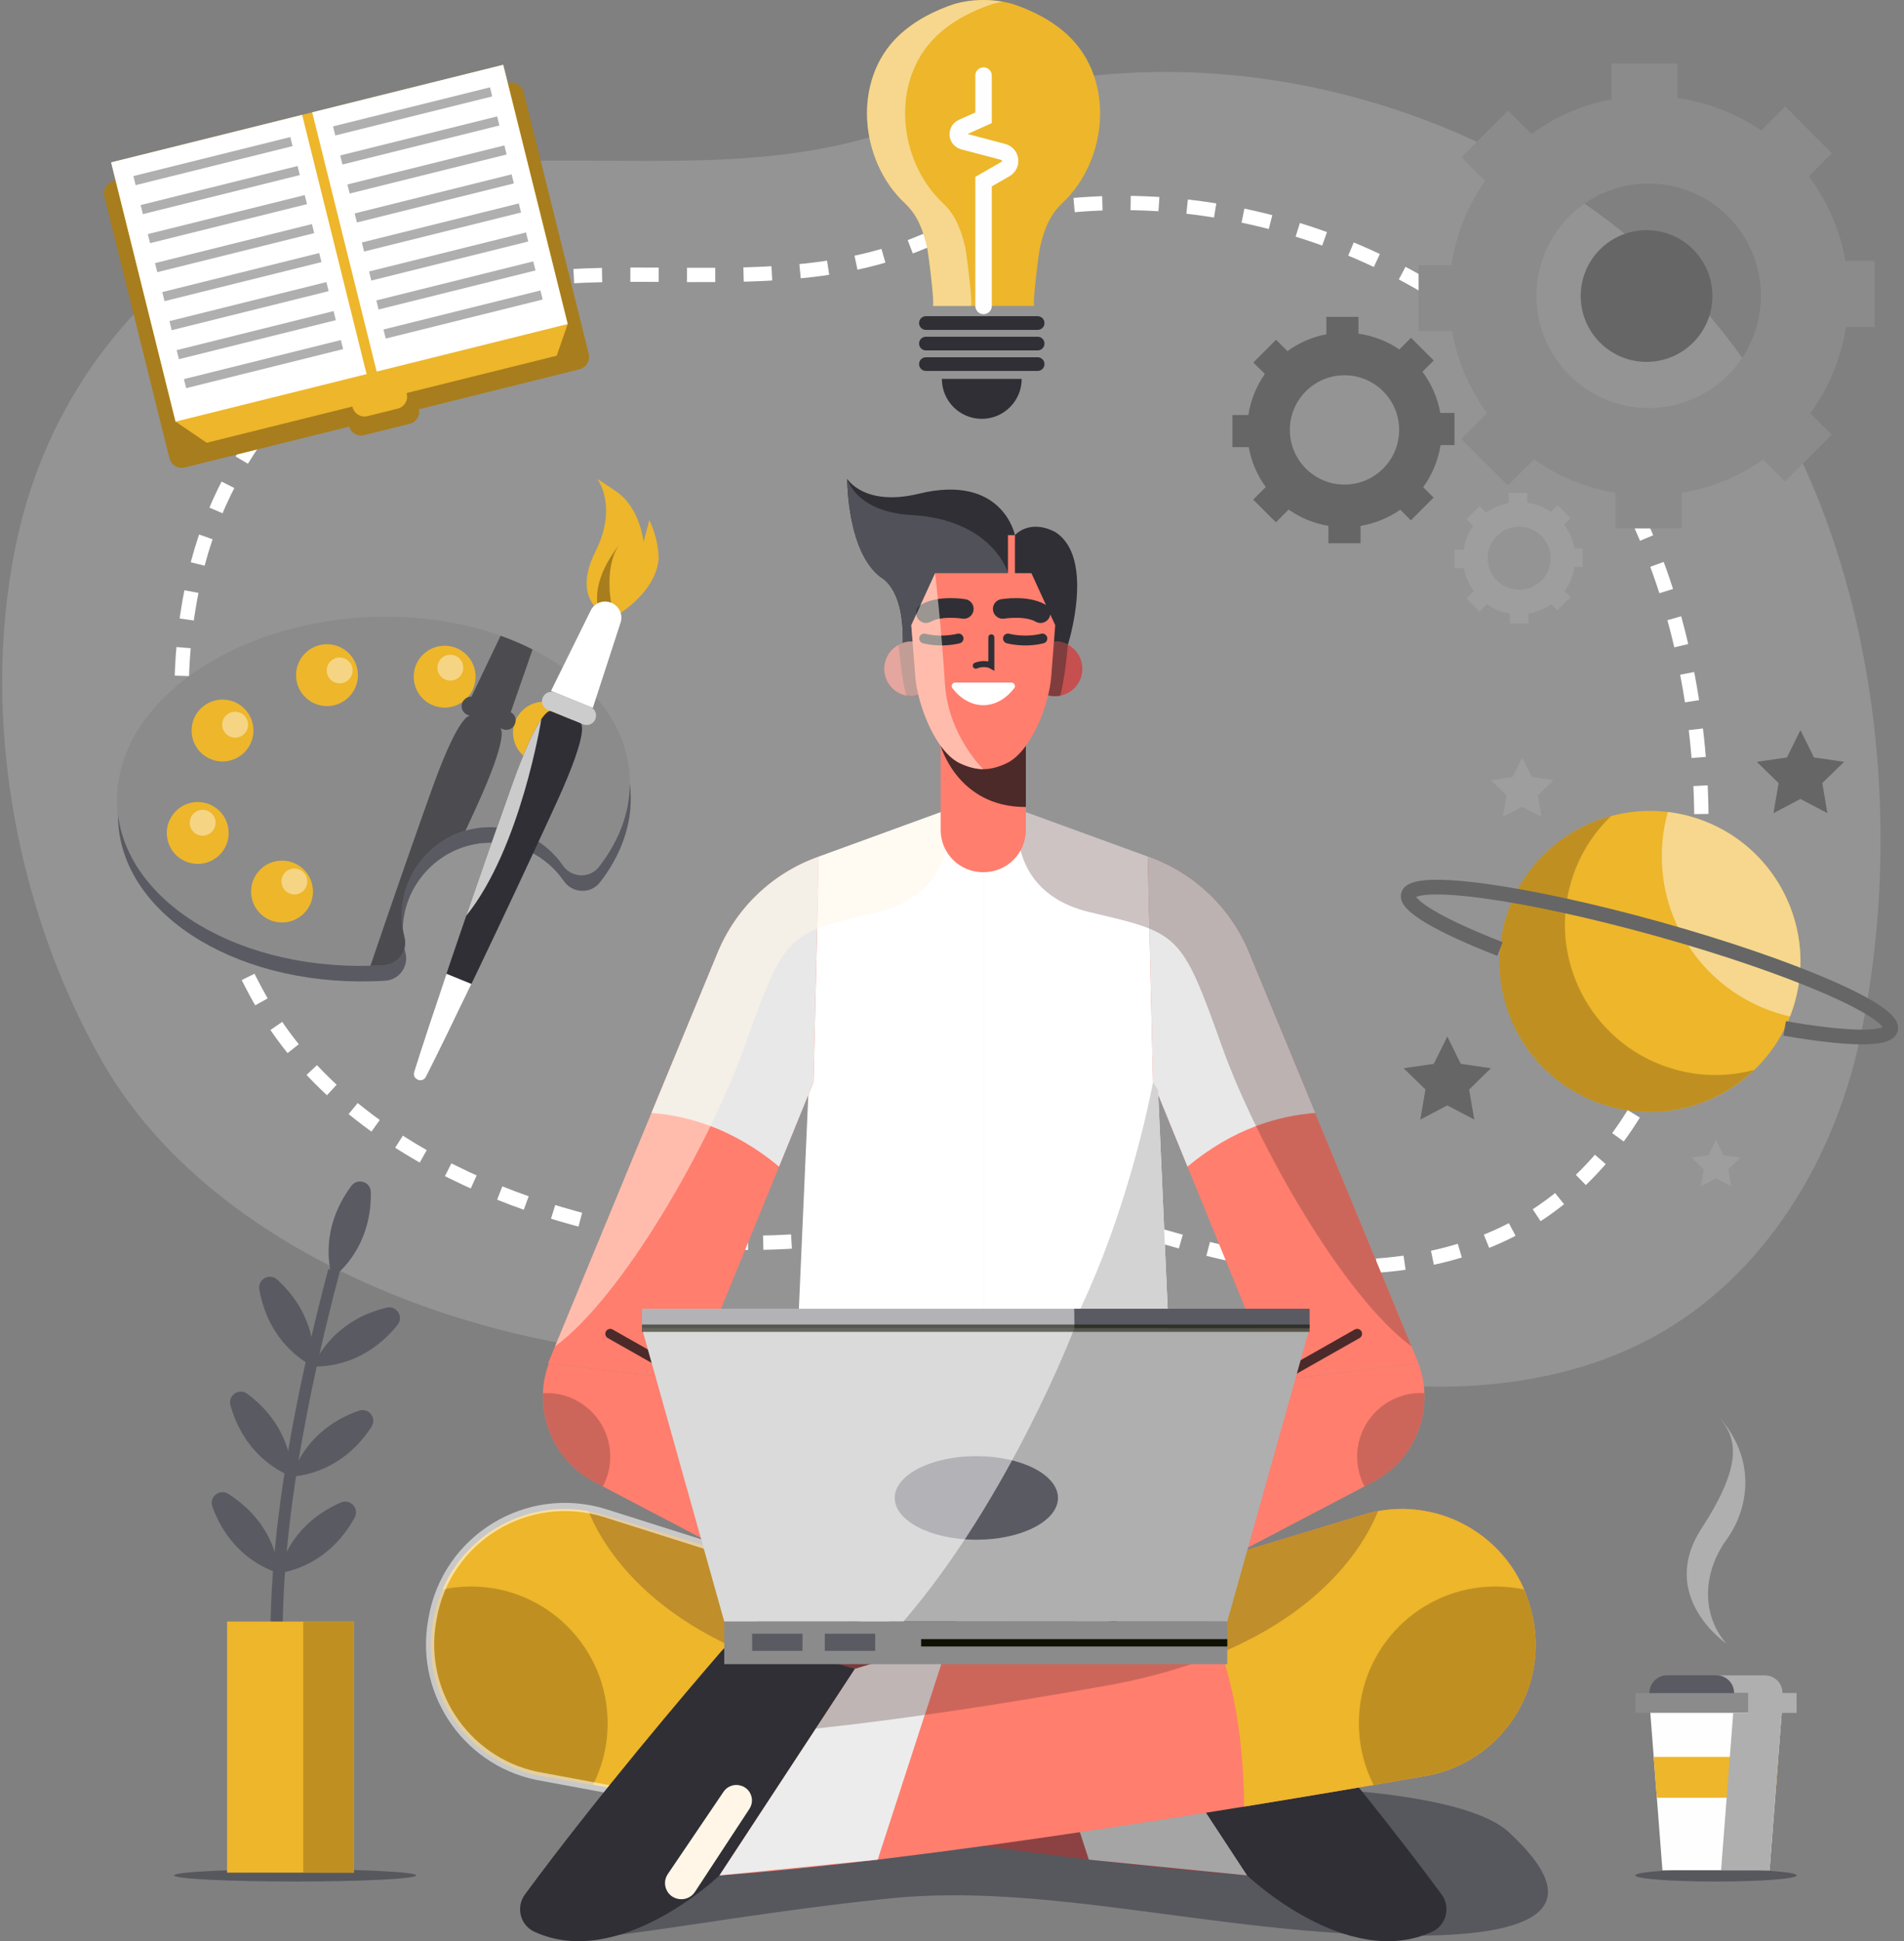 <svg width="259" height="264" viewBox="0 0 259 264" fill="none" xmlns="http://www.w3.org/2000/svg">
<rect x="0" y="0" width="259" height="264" fill="#808080" stroke="none"/>
<path opacity="0.41" d="M95.546 184.551C93.01 184.54 90.471 184.439 87.93 184.23C60.076 181.947 27.81 168.647 13.941 144.432C1.816 123.262 -2.944 95.854 2.576 72.244C7.766 50.05 23.855 32.072 46.384 25.245C71.72 17.568 99.723 26.896 124.655 16.411C160.942 1.151 206.55 13.27 231.982 42.305C254.53 68.047 259.987 109.555 252.909 141.717C249.332 157.971 239.922 173.626 224.944 181.809C213.026 188.32 198.62 189.604 184.992 187.907C174.035 186.543 163.946 182.969 153.406 180.028C144.956 177.67 138.024 178.897 129.376 180.609C118.246 182.811 106.93 184.598 95.546 184.551Z" fill="#AFAFAF"/>
<path d="M101.763 169.019C99.711 169.011 97.657 168.928 95.6 168.76C73.062 166.913 46.953 156.15 35.731 136.556C25.92 119.426 22.068 97.248 26.535 78.143C30.734 60.184 43.753 45.637 61.983 40.113C82.485 33.901 105.144 41.449 125.318 32.965C154.681 20.617 191.586 30.424 212.165 53.918C230.41 74.748 234.826 108.335 229.099 134.359C226.204 147.512 218.59 160.179 206.469 166.802C196.826 172.07 185.169 173.109 174.141 171.736C165.274 170.632 157.112 167.741 148.582 165.36C141.745 163.452 136.135 164.445 129.137 165.83C120.132 167.612 110.975 169.057 101.763 169.019Z" stroke="white" stroke-width="1.946" stroke-miterlimit="10" stroke-dasharray="3.85 3.85"/>
<path opacity="0.87" d="M233.428 255.885C239.486 255.885 244.396 255.511 244.396 255.051C244.396 254.591 239.486 254.217 233.428 254.217C227.37 254.217 222.459 254.591 222.459 255.051C222.459 255.511 227.37 255.885 233.428 255.885Z" fill="#515159"/>
<path d="M234.82 223.513C234.82 223.513 225.429 217.133 231.461 207.859C237.494 198.585 235.985 195.362 233.874 192.75C239.001 198.585 237.878 205.232 234.82 209.448C231.762 213.665 231.278 219.403 234.82 223.513Z" fill="#AFAFAF"/>
<path d="M242.482 231.429H224.373L226.141 254.355H240.715L242.482 231.429Z" fill="#FEFEFE"/>
<path d="M244.396 230.257H222.459V232.945H244.396V230.257Z" fill="#8B8B8C"/>
<path d="M240.089 227.839H226.767C225.445 227.839 224.373 228.911 224.373 230.233V230.257H242.483V230.233C242.482 228.911 241.41 227.839 240.089 227.839Z" fill="#5A5A63"/>
<path d="M241.475 244.491L241.904 238.937H224.952L225.38 244.491H241.475Z" fill="#EDB62B"/>
<path d="M242.482 230.257V230.232C242.482 228.91 241.41 227.838 240.088 227.838H233.491C234.813 227.838 235.885 228.91 235.885 230.232V230.257H237.798V232.945H235.768L234.117 254.354H240.715L242.366 232.945H244.396V230.257H242.482Z" fill="#AFAFAF"/>
<path d="M145.26 87.695C145.26 87.695 149.055 75.793 143.51 72.337C139.986 70.525 138.06 72.782 138.06 72.782C138.06 72.782 136.402 64.366 124.982 67.146C117.584 68.947 115.251 65.134 115.251 65.134C115.251 65.134 115.182 75.683 120.276 78.82C123.965 81.983 122.55 90.533 122.55 90.533L145.26 87.695Z" fill="#2F2F35"/>
<path opacity="0.87" d="M178.905 243.23C178.905 243.23 199.466 243.848 205.204 249.144C211.239 254.715 217.57 263.415 191.591 263.247C165.612 263.079 142.582 255.929 120.793 258.198C99.004 260.467 81.124 264.38 75.915 263.512C70.707 262.644 107.833 244.859 107.833 244.859L176.762 247.388L178.905 243.23Z" fill="#515159"/>
<path d="M159.673 196.981L133.753 194.377L107.833 196.981C107.833 196.981 106.293 209.228 101.288 215.762C133.753 227.422 133.753 227.422 133.753 227.422C133.753 227.422 133.753 227.422 166.218 215.762C161.213 209.228 159.673 196.981 159.673 196.981Z" fill="#A87D1D"/>
<path d="M132.729 227.054C133.752 227.421 133.753 227.422 133.753 227.422C133.753 227.422 133.754 227.421 134.776 227.054C140.749 213.313 139.32 197.896 138.966 194.901L133.754 194.377L127.083 195.047C126.95 198.34 126.727 213.4 132.729 227.054Z" fill="#A87D1D"/>
<path d="M107.686 197.98C107.687 197.981 134.961 210.01 161.301 204.782C160.118 200.506 159.674 196.981 159.674 196.981L133.754 194.377L112.932 196.469L107.686 197.98Z" fill="#895436"/>
<path d="M120.276 78.819C123.964 81.982 122.55 90.532 122.55 90.532L127.375 89.929C132.33 85.519 137.924 79.936 137.112 77.833C135.689 74.147 131.577 70.467 123.996 70.046C116.415 69.626 115.25 65.133 115.25 65.133C115.25 65.133 115.181 75.682 120.276 78.819Z" fill="#515159"/>
<path d="M132.812 108.686L111.384 116.498L107.833 196.982C107.833 196.982 115.408 200.532 133.753 200.532C133.753 116.88 133.753 109.936 133.753 109.936L132.812 108.686Z" fill="white"/>
<path d="M134.694 108.686L156.123 116.498L159.673 196.982C159.673 196.982 152.099 200.532 133.753 200.532C133.753 116.88 133.753 109.936 133.753 109.936L134.694 108.686Z" fill="white"/>
<path d="M111.384 116.498L111.285 116.533C105.025 118.769 100.024 123.58 97.546 129.747L74.545 185.419L94.104 187.75L110.662 147.169L111.384 116.498Z" fill="#FF7E6E"/>
<path d="M156.123 116.498L156.222 116.533C162.482 118.769 167.484 123.58 169.961 129.747L192.962 185.419L173.403 187.75L156.845 147.169L156.123 116.498Z" fill="#FF7E6E"/>
<path d="M178.892 151.364L169.961 129.747C167.484 123.579 162.482 118.769 156.222 116.533L156.123 116.497L156.845 147.168L161.536 158.664C167.798 153.42 174.08 151.717 178.892 151.364Z" fill="#E8E8E8"/>
<path d="M88.614 151.364L97.546 129.747C100.023 123.579 105.025 118.769 111.284 116.533L111.384 116.497L110.661 147.168L105.971 158.664C99.709 153.42 93.426 151.717 88.614 151.364Z" fill="#E8E8E8"/>
<path d="M157.523 148.229C157.523 148.229 156.942 147.416 156.123 145.892L156.846 147.168C156.846 147.168 148.693 192.419 126.898 200.352C128.994 200.464 131.272 200.531 133.754 200.531C152.099 200.531 159.674 196.98 159.674 196.98L157.523 148.229Z" fill="#D3D3D3"/>
<path opacity="0.52" d="M101.288 142.3C106.815 126.795 107.123 126.914 119.196 124.073C131.268 121.232 128.894 110.115 128.894 110.115L117.639 114.218L115.898 114.853L111.384 116.498L111.284 116.533C105.025 118.769 100.023 123.58 97.546 129.747L75.497 183.112C84.809 176.258 96.58 155.505 101.288 142.3Z" fill="#FFF6E7"/>
<path opacity="0.28" d="M166.218 142.3C160.691 126.795 160.384 126.914 148.311 124.073C136.239 121.232 138.612 110.115 138.612 110.115L149.868 114.218L151.608 114.853L156.122 116.498L156.222 116.533C162.481 118.769 167.483 123.58 169.96 129.747L192.008 183.112C182.698 176.258 170.926 155.505 166.218 142.3Z" fill="#4C2A29"/>
<path d="M133.811 118.615H133.695C130.528 118.615 127.96 116.048 127.96 112.88V99.186H139.546V112.88C139.547 116.048 136.979 118.615 133.811 118.615Z" fill="#FF7E6E"/>
<path d="M139.454 109.748C139.487 109.748 139.514 109.744 139.547 109.744V99.186H134.138L127.96 101.418C127.96 101.418 130.259 109.748 139.454 109.748Z" fill="#4C2A29"/>
<path d="M147.231 90.959C147.231 93.014 145.565 94.68 143.51 94.68C141.456 94.68 139.79 93.014 139.79 90.959C139.79 88.904 141.456 87.239 143.51 87.239C145.565 87.239 147.231 88.904 147.231 90.959Z" fill="#C64F4F"/>
<path d="M144.234 94.607C144.772 92.45 145.087 89.691 145.259 87.695C144.736 87.413 144.146 87.239 143.51 87.239C141.455 87.239 139.789 88.905 139.789 90.959C139.789 93.014 141.455 94.68 143.51 94.68C143.759 94.68 144 94.653 144.234 94.607Z" fill="#803D3D"/>
<path d="M120.276 90.959C120.276 93.014 121.942 94.68 123.996 94.68C126.051 94.68 127.716 93.014 127.716 90.959C127.716 88.904 126.051 87.239 123.996 87.239C121.942 87.239 120.276 88.904 120.276 90.959Z" fill="#C64F4F"/>
<path d="M123.272 94.607C122.734 92.45 122.419 89.691 122.247 87.695C122.771 87.413 123.361 87.239 123.997 87.239C126.052 87.239 127.717 88.905 127.717 90.959C127.717 93.014 126.051 94.68 123.997 94.68C123.749 94.68 123.507 94.653 123.272 94.607Z" fill="#803D3D"/>
<path d="M140.301 77.947H133.753H127.205L123.964 85.028L124.509 92.036C124.8 95.776 127.216 102.233 130.616 103.82C131.626 104.292 132.696 104.606 133.753 104.606C134.811 104.606 135.881 104.292 136.891 103.82C140.29 102.233 142.706 95.776 142.997 92.036L143.542 85.028L140.301 77.947Z" fill="#FF7E6E"/>
<path d="M137.112 86.836C137.112 86.836 139.309 87.452 141.795 86.836" stroke="#2F2F35" stroke-width="1.336" stroke-miterlimit="10" stroke-linecap="round"/>
<path d="M136.402 82.809C136.402 82.809 139.612 82.275 141.541 83.387" stroke="#2F2F35" stroke-width="2.672" stroke-miterlimit="10" stroke-linecap="round"/>
<path d="M130.394 86.836C130.394 86.836 128.197 87.452 125.711 86.836" stroke="#2F2F35" stroke-width="1.336" stroke-miterlimit="10" stroke-linecap="round"/>
<path d="M131.104 82.809C131.104 82.809 127.895 82.275 125.966 83.387" stroke="#2F2F35" stroke-width="2.672" stroke-miterlimit="10" stroke-linecap="round"/>
<path opacity="0.52" d="M128.535 92.943C128.107 85.862 127.205 77.947 127.205 77.947L123.964 85.028L124.138 87.252C124.09 87.251 124.045 87.238 123.997 87.238C121.942 87.238 120.276 88.904 120.276 90.959C120.276 93.014 121.942 94.679 123.997 94.679C124.322 94.679 124.633 94.624 124.933 94.546C125.809 98.165 127.897 102.551 130.616 103.82C131.626 104.292 132.696 104.606 133.754 104.606C133.754 104.606 128.963 100.024 128.535 92.943Z" fill="#FFF6E7"/>
<path d="M156.122 228.464L82.07 205.997C72.237 203.013 61.897 208.802 59.298 218.742L59.2 219.118C56.523 229.36 63.164 239.707 73.592 241.53C100.972 246.316 150.599 254.455 176.717 255.45L187.727 262.79C189.389 263.898 191.597 263.716 193.054 262.349L193.111 262.296C194.843 260.672 194.932 257.952 193.309 256.219L191.592 254.385C191.592 254.385 190.061 246.928 182.501 243.732C174.942 240.537 174.232 232.725 172.457 228.464C170.681 224.203 159.318 222.073 156.122 228.464Z" fill="#8C4242"/>
<path d="M59.298 218.742C61.897 208.801 72.238 203.013 82.07 205.997L107.183 213.616C103.4 218.335 98.411 227.915 98.26 245.693C89.092 244.203 80.609 242.756 73.592 241.53C63.164 239.707 56.522 229.359 59.2 219.118L59.298 218.742Z" fill="#EDB62B"/>
<path opacity="0.67" d="M82.658 234.361C82.658 237.381 81.934 240.23 80.657 242.752C78.177 242.326 75.805 241.916 73.593 241.53C63.164 239.707 56.523 229.359 59.2 219.118L59.298 218.742C59.531 217.85 59.829 216.992 60.182 216.169C61.432 215.904 62.729 215.761 64.059 215.761C74.331 215.762 82.658 224.089 82.658 234.361Z" fill="#A87D1D"/>
<path d="M159.673 238.761C159.673 238.761 158.609 244.967 148.311 242.752" stroke="#7B3C38" stroke-width="1.139" stroke-miterlimit="10"/>
<path opacity="0.28" d="M166.218 235.921C166.218 235.921 150.441 235.21 117.064 229.257C90.024 224.433 82.092 210.592 80.054 205.51C80.727 205.634 81.4 205.793 82.07 205.996L156.122 228.463C159.318 222.072 170.68 224.202 172.455 228.463C174.23 232.724 174.941 240.536 182.5 243.732C190.059 246.927 191.59 254.384 191.59 254.384C191.59 254.384 183.817 249.413 178.903 248.348C173.99 247.283 166.218 235.921 166.218 235.921Z" fill="#4C2A29"/>
<path d="M169.635 255.051C169.635 255.051 183.233 268.062 194.826 262.707C196.755 261.817 197.359 259.354 196.1 257.643C186.335 244.381 174.022 229.932 169.329 224.502C168.154 223.143 166.295 222.594 164.569 223.095L151.214 226.975L169.635 255.051Z" fill="#2F2F35"/>
<path d="M151.214 226.975L138.423 223.094L148.112 252.91L169.635 255.051L151.214 226.975Z" fill="#A5A5A5"/>
<path d="M111.384 228.464L185.437 205.997C195.269 203.013 205.61 208.802 208.209 218.742L208.307 219.118C210.984 229.36 204.342 239.707 193.914 241.53C166.535 246.316 116.908 254.455 90.79 255.45L79.78 262.79C78.117 263.898 75.91 263.716 74.453 262.349L74.396 262.296C72.664 260.672 72.575 257.952 74.198 256.219L75.915 254.385C75.915 254.385 77.446 246.929 85.005 243.732C92.565 240.537 93.275 232.725 95.05 228.464C96.826 224.203 108.188 222.073 111.384 228.464Z" fill="#FF7E6E"/>
<path d="M208.208 218.742C205.609 208.801 195.268 203.013 185.436 205.997L160.323 213.616C164.106 218.335 169.095 227.915 169.245 245.693C178.414 244.203 186.897 242.756 193.914 241.53C204.342 239.707 210.983 229.359 208.306 219.118L208.208 218.742Z" fill="#EDB62B"/>
<path opacity="0.67" d="M184.848 234.361C184.848 237.381 185.573 240.23 186.849 242.752C189.329 242.326 191.702 241.916 193.914 241.53C204.342 239.707 210.983 229.359 208.306 219.118L208.208 218.742C207.975 217.85 207.677 216.992 207.325 216.169C206.074 215.904 204.778 215.761 203.448 215.761C193.176 215.762 184.848 224.089 184.848 234.361Z" fill="#A87D1D"/>
<path opacity="0.28" d="M101.288 235.921C101.288 235.921 117.065 235.21 150.442 229.257C177.483 224.433 185.415 210.592 187.452 205.51C186.78 205.634 186.107 205.793 185.437 205.996L111.384 228.464C108.188 222.073 96.826 224.203 95.05 228.464C93.275 232.725 92.565 240.536 85.006 243.732C77.447 246.928 75.916 254.385 75.916 254.385C75.916 254.385 83.688 249.414 88.602 248.349C93.515 247.283 101.288 235.921 101.288 235.921Z" fill="#4C2A29"/>
<path opacity="0.57" d="M85.005 243.732L73.904 241.674C63.857 240.071 57.053 230.573 58.767 220.544L58.834 220.151C60.703 209.217 71.801 202.453 82.376 205.805L103.336 212.449" stroke="white" stroke-width="1.114" stroke-miterlimit="10"/>
<path d="M129.946 92.827C129.547 92.827 129.313 93.289 129.558 93.604C130.669 95.031 132.141 95.904 133.759 95.904C135.377 95.904 136.848 95.031 137.96 93.604C138.205 93.289 137.971 92.827 137.571 92.827H129.946Z" fill="white"/>
<path d="M134.852 86.68V90.532C134.852 90.532 133.966 90.031 132.734 90.532" stroke="#2F2F35" stroke-width="0.821" stroke-miterlimit="10" stroke-linecap="round"/>
<path d="M138.06 72.781H137.112V78.808H138.06V72.781Z" fill="#FF7E6E"/>
<path d="M192.962 185.419L193.002 185.527C195.221 191.672 192.563 198.513 186.775 201.547L147.231 222.276L147.036 221.771C143.552 212.771 147.196 202.576 155.596 197.824L173.404 187.749L192.962 185.419Z" fill="#FF7E6E"/>
<path opacity="0.28" d="M184.612 198.116C184.612 199.575 184.977 200.948 185.614 202.155L186.775 201.546C191.339 199.154 193.946 194.392 193.759 189.473C193.599 189.464 193.442 189.448 193.28 189.448C188.492 189.448 184.612 193.329 184.612 198.116Z" fill="#4C2A29"/>
<path d="M173.403 187.749L184.612 181.393" stroke="#4C2A29" stroke-width="1.336" stroke-miterlimit="10" stroke-linecap="round"/>
<path d="M74.66 185.419L74.621 185.527C72.401 191.672 75.06 198.513 80.847 201.547L120.391 222.276L120.587 221.771C124.071 212.771 120.427 202.576 112.027 197.824L94.219 187.749L74.66 185.419Z" fill="#FF7E6E"/>
<path opacity="0.28" d="M83.01 198.116C83.01 199.575 82.645 200.948 82.008 202.155L80.847 201.546C76.283 199.154 73.678 194.392 73.863 189.473C74.023 189.464 74.181 189.448 74.343 189.448C79.129 189.448 83.01 193.329 83.01 198.116Z" fill="#4C2A29"/>
<path d="M94.219 187.749L83.01 181.393" stroke="#4C2A29" stroke-width="1.336" stroke-miterlimit="10" stroke-linecap="round"/>
<path d="M116.003 219.975C116.003 219.975 117.999 209.024 111.5 205.51" stroke="#4C2A29" stroke-width="1.336" stroke-miterlimit="10" stroke-linecap="round"/>
<path d="M151.503 219.975C151.503 219.975 149.507 209.024 156.007 205.51" stroke="#4C2A29" stroke-width="1.336" stroke-miterlimit="10" stroke-linecap="round"/>
<path d="M97.871 255.051C97.871 255.051 84.273 268.062 72.68 262.707C70.752 261.817 70.147 259.354 71.407 257.643C81.172 244.381 93.484 229.932 98.177 224.502C99.352 223.143 101.212 222.594 102.937 223.095L116.292 226.975L97.871 255.051Z" fill="#2F2F35"/>
<path d="M116.293 226.975L129.083 223.094L119.394 252.91L97.871 255.051L116.293 226.975Z" fill="#ECECEC"/>
<path opacity="0.28" d="M110.973 235.083C114.767 234.678 119.695 234.085 125.791 233.225L129.083 223.095L116.293 226.975L110.973 235.083Z" fill="#4C2A29"/>
<path d="M101.947 245.996L94.526 257.305C94.064 258.009 93.239 258.385 92.404 258.272L92.355 258.265C90.747 258.047 89.929 256.216 90.839 254.873L98.428 243.669C98.914 242.952 99.791 242.61 100.633 242.807L100.677 242.817C102.09 243.149 102.742 244.783 101.947 245.996Z" fill="#FFF6E7"/>
<path d="M132.734 180.633H87.323L98.519 220.513H132.734H166.949L178.145 180.633H132.734Z" fill="#AFAFAF"/>
<path d="M166.948 220.513H98.519V226.322H166.948V220.513Z" fill="#8B8B8C"/>
<path d="M132.812 209.402C138.944 209.402 143.915 206.856 143.915 203.716C143.915 200.576 138.944 198.03 132.812 198.03C126.679 198.03 121.708 200.576 121.708 203.716C121.708 206.856 126.679 209.402 132.812 209.402Z" fill="#5A5A63"/>
<path d="M178.145 177.988H87.323V180.633H178.145V177.988Z" fill="#5A5A63"/>
<path d="M109.162 222.181H102.309V224.516H109.162V222.181Z" fill="#5A5A63"/>
<path d="M119.053 222.181H112.2V224.516H119.053V222.181Z" fill="#5A5A63"/>
<path d="M166.948 223.417H125.302" stroke="#0F1201" stroke-miterlimit="10"/>
<path opacity="0.54" d="M87.323 180.633L98.519 220.514H122.891C137.363 203.735 146.155 180.633 146.155 180.633L146.125 177.988H87.323V180.633Z" fill="white"/>
<path opacity="0.57" d="M87.323 180.633H178.145" stroke="#0F1201" stroke-miterlimit="10"/>
<path opacity="0.87" d="M40.143 255.885C49.238 255.885 56.611 255.511 56.611 255.051C56.611 254.591 49.238 254.217 40.143 254.217C31.048 254.217 23.675 254.591 23.675 255.051C23.675 255.511 31.048 255.885 40.143 255.885Z" fill="#515159"/>
<path d="M42.551 246.851L43.63 245.675L43.091 246.263L43.635 245.679C43.502 245.552 30.506 232.377 46.205 173.004L44.661 172.595C28.634 233.211 41.975 246.322 42.551 246.851Z" fill="#5A5A63"/>
<path d="M37.709 174.025C43.655 179.429 42.613 185.817 42.613 185.817C42.613 185.817 36.659 183.278 35.278 175.364C35.035 173.976 36.667 173.078 37.709 174.025Z" fill="#5A5A63"/>
<path d="M52.586 177.839C44.773 179.715 42.613 185.817 42.613 185.817C42.613 185.817 49.054 186.456 54.074 180.183C54.954 179.083 53.955 177.511 52.586 177.839Z" fill="#5A5A63"/>
<path d="M33.636 189.553C40.094 194.332 39.7 200.792 39.7 200.792C39.7 200.792 33.52 198.865 31.351 191.129C30.97 189.772 32.503 188.715 33.636 189.553Z" fill="#5A5A63"/>
<path d="M48.82 191.853C41.236 194.504 39.7 200.792 39.7 200.792C39.7 200.792 46.173 200.78 50.536 194.034C51.301 192.852 50.15 191.388 48.82 191.853Z" fill="#5A5A63"/>
<path d="M31.054 203.17C37.849 207.457 37.933 213.93 37.933 213.93C37.933 213.93 31.628 212.464 28.891 204.91C28.412 203.586 29.863 202.418 31.054 203.17Z" fill="#5A5A63"/>
<path d="M46.367 204.34C39 207.546 37.933 213.93 37.933 213.93C37.933 213.93 44.387 213.439 48.24 206.388C48.915 205.153 47.659 203.778 46.367 204.34Z" fill="#5A5A63"/>
<path d="M50.446 162.128C50.581 170.162 45.212 173.777 45.212 173.777C45.212 173.777 42.985 167.699 47.806 161.272C48.651 160.146 50.423 160.72 50.446 162.128Z" fill="#5A5A63"/>
<path d="M48.15 220.526H30.886V254.679H48.15V220.526Z" fill="#EDB62B"/>
<path opacity="0.67" d="M48.15 220.526H41.253V254.679H48.15V220.526Z" fill="#A87D1D"/>
<path d="M55.731 57.634L49.519 59.179C48.618 59.404 47.706 58.855 47.482 57.953L46.884 55.549L56.36 53.192L56.958 55.597C57.182 56.498 56.633 57.41 55.731 57.634Z" fill="#A87D1D"/>
<path d="M78.814 50.226L25.151 63.572C24.22 63.804 23.277 63.237 23.045 62.306L14.195 26.72C13.964 25.789 14.531 24.846 15.462 24.614L69.126 11.268C70.057 11.037 70.999 11.604 71.231 12.535L80.081 48.121C80.313 49.052 79.745 49.995 78.814 50.226Z" fill="#A87D1D"/>
<path d="M77.224 44.076L75.728 48.376L28.115 60.217L23.887 57.341L15.117 22.082L68.455 8.817L77.224 44.076Z" fill="#EDB62B"/>
<path d="M41.099 15.621L15.114 22.083L23.881 57.341L49.866 50.879L41.099 15.621Z" fill="white"/>
<path d="M39.493 18.638L18.143 23.947L18.45 25.18L39.8 19.871L39.493 18.638Z" fill="#AFAFAF"/>
<path d="M40.478 22.577L19.129 27.888L19.436 29.121L40.785 23.81L40.478 22.577Z" fill="#AFAFAF"/>
<path d="M41.455 26.529L20.105 31.837L20.412 33.071L41.761 27.762L41.455 26.529Z" fill="#AFAFAF"/>
<path d="M42.436 30.473L21.086 35.782L21.393 37.015L42.742 31.706L42.436 30.473Z" fill="#AFAFAF"/>
<path d="M43.422 34.412L22.072 39.723L22.379 40.956L43.729 35.645L43.422 34.412Z" fill="#AFAFAF"/>
<path d="M44.398 38.364L23.048 43.672L23.355 44.906L44.704 39.597L44.398 38.364Z" fill="#AFAFAF"/>
<path d="M45.379 42.308L24.029 47.617L24.336 48.85L45.685 43.541L45.379 42.308Z" fill="#AFAFAF"/>
<path d="M46.366 46.247L25.016 51.558L25.323 52.791L46.673 47.48L46.366 46.247Z" fill="#AFAFAF"/>
<path d="M68.452 8.811L42.468 15.275L51.239 50.533L77.223 44.069L68.452 8.811Z" fill="white"/>
<path d="M66.65 11.878L45.301 17.189L45.607 18.422L66.957 13.111L66.65 11.878Z" fill="#AFAFAF"/>
<path d="M67.628 15.832L46.279 21.14L46.585 22.373L67.935 17.065L67.628 15.832Z" fill="#AFAFAF"/>
<path d="M68.609 19.777L47.259 25.086L47.566 26.319L68.915 21.01L68.609 19.777Z" fill="#AFAFAF"/>
<path d="M69.594 23.712L48.245 29.023L48.551 30.256L69.901 24.945L69.594 23.712Z" fill="#AFAFAF"/>
<path d="M70.571 27.666L49.221 32.975L49.528 34.209L70.878 28.9L70.571 27.666Z" fill="#AFAFAF"/>
<path d="M71.552 31.612L50.202 36.921L50.509 38.154L71.858 32.845L71.552 31.612Z" fill="#AFAFAF"/>
<path d="M72.538 35.547L51.189 40.858L51.495 42.091L72.845 36.78L72.538 35.547Z" fill="#AFAFAF"/>
<path d="M73.513 39.502L52.164 44.81L52.47 46.044L73.82 40.735L73.513 39.502Z" fill="#AFAFAF"/>
<path d="M54.104 55.574L49.992 56.596C49.092 56.82 48.18 56.271 47.956 55.371L47.58 53.861L54.954 52.028L55.329 53.537C55.553 54.438 55.004 55.35 54.104 55.574Z" fill="#EDB62B"/>
<path d="M145.355 4.874C143.223 2.846 140.529 1.464 137.755 0.539C137.736 0.533 137.694 0.521 137.63 0.505C135.117 -0.168 132.469 -0.168 129.956 0.505C129.893 0.521 129.85 0.533 129.831 0.539C127.057 1.464 124.363 2.847 122.231 4.874C115.884 10.909 116.915 21.863 123.096 27.642C124.83 29.264 125.592 31.357 126.122 33.664C126.282 34.359 127.202 41.608 126.881 41.608C129.983 41.608 133.793 41.608 133.793 41.608C133.793 41.608 137.602 41.608 140.704 41.608C140.384 41.608 141.303 34.359 141.463 33.664C141.994 31.357 142.755 29.264 144.489 27.642C150.671 21.863 151.702 10.91 145.355 4.874Z" fill="#EDB62B"/>
<path opacity="0.52" d="M131.307 33.664C130.777 31.357 130.015 29.264 128.281 27.642C122.1 21.863 121.069 10.909 127.416 4.874C129.548 2.846 132.243 1.463 135.016 0.539C135.035 0.533 135.078 0.521 135.141 0.505C135.553 0.394 135.968 0.309 136.386 0.235C134.253 -0.144 132.057 -0.059 129.956 0.505C129.893 0.521 129.85 0.533 129.831 0.539C127.057 1.463 124.363 2.847 122.231 4.874C115.884 10.909 116.915 21.863 123.096 27.642C124.83 29.264 125.592 31.357 126.122 33.664C126.282 34.359 127.202 41.608 126.881 41.608C128.662 41.608 130.673 41.608 132.066 41.608C132.387 41.608 131.468 34.359 131.307 33.664Z" fill="#FFF6E7"/>
<path d="M133.793 41.608V24.703L136.769 22.988C137.752 22.421 137.555 20.948 136.458 20.659L131.044 19.23C130.12 18.986 130.015 17.718 130.886 17.325L133.793 16.018V10.28" stroke="#FEFEFE" stroke-width="2.239" stroke-miterlimit="10" stroke-linecap="round"/>
<path d="M142.08 43.934C142.08 44.448 141.664 44.864 141.15 44.864H125.952C125.438 44.864 125.021 44.448 125.021 43.934C125.021 43.42 125.438 43.004 125.952 43.004H141.15C141.663 43.004 142.08 43.42 142.08 43.934Z" fill="#2F2F35"/>
<path d="M142.08 46.725C142.08 47.239 141.664 47.656 141.15 47.656H125.952C125.438 47.656 125.021 47.24 125.021 46.725C125.021 46.212 125.438 45.795 125.952 45.795H141.15C141.663 45.795 142.08 46.212 142.08 46.725Z" fill="#2F2F35"/>
<path d="M142.08 49.517C142.08 50.031 141.664 50.447 141.15 50.447H125.952C125.438 50.447 125.021 50.031 125.021 49.517C125.021 49.003 125.438 48.586 125.952 48.586H141.15C141.663 48.587 142.08 49.003 142.08 49.517Z" fill="#2F2F35"/>
<path d="M133.55 56.961C136.548 56.961 138.978 54.531 138.978 51.533H128.122C128.122 54.531 130.552 56.961 133.55 56.961Z" fill="#2F2F35"/>
<path d="M197.854 60.53V56.16H195.923C195.557 54.084 194.709 52.18 193.497 50.558L195.029 49.026L191.939 45.936L190.349 47.525C188.722 46.414 186.831 45.67 184.794 45.376V43.094H180.425V45.462C178.471 45.83 176.676 46.629 175.127 47.754L173.58 46.207L170.49 49.297L172.057 50.864C170.912 52.492 170.133 54.388 169.817 56.441H167.647V60.81H169.865C170.223 62.813 171.029 64.655 172.179 66.237L170.472 67.945L173.562 71.035L175.291 69.306C176.876 70.42 178.716 71.187 180.707 71.519V73.878H185.076V71.519C187.06 71.189 188.894 70.426 190.476 69.319L191.921 70.764L195.011 67.674L193.591 66.254C194.8 64.594 195.628 62.647 195.961 60.53H197.854ZM182.891 65.902C178.786 65.902 175.458 62.574 175.458 58.468C175.458 54.363 178.786 51.035 182.891 51.035C186.997 51.035 190.325 54.363 190.325 58.468C190.325 62.574 186.997 65.902 182.891 65.902Z" fill="#666666"/>
<path d="M215.279 77.104V74.583H214.165C213.954 73.385 213.465 72.287 212.766 71.351L213.65 70.467L211.868 68.685L210.951 69.601C210.013 68.96 208.922 68.531 207.746 68.361V67.044H205.225V68.41C204.099 68.623 203.062 69.084 202.169 69.733L201.277 68.841L199.494 70.623L200.398 71.527C199.738 72.466 199.288 73.56 199.106 74.744H197.854V77.265H199.134C199.34 78.421 199.806 79.483 200.469 80.396L199.484 81.381L201.266 83.164L202.263 82.167C203.178 82.809 204.239 83.252 205.387 83.443V84.803H207.908V83.443C209.052 83.253 210.111 82.813 211.023 82.174L211.856 83.007L213.639 81.225L212.82 80.405C213.517 79.448 213.996 78.325 214.186 77.103L215.279 77.104ZM206.648 80.203C204.28 80.203 202.359 78.283 202.359 75.914C202.359 73.546 204.279 71.626 206.648 71.626C209.016 71.626 210.936 73.546 210.936 75.914C210.936 78.283 209.016 80.203 206.648 80.203Z" fill="#9E9E9E"/>
<path d="M254.996 44.455V35.481H251.03C250.28 31.218 248.538 27.308 246.049 23.977L249.195 20.83L242.85 14.485L239.587 17.748C236.246 15.467 232.363 13.938 228.179 13.334V8.646H219.205V13.51C215.194 14.266 211.505 15.908 208.325 18.217L205.149 15.041L198.803 21.386L202.021 24.604C199.67 27.947 198.07 31.842 197.421 36.058H192.965V45.032H197.52C198.255 49.145 199.912 52.927 202.272 56.176L198.766 59.683L205.111 66.028L208.662 62.479C211.917 64.766 215.695 66.343 219.783 67.023V71.867H228.757V67.023C232.831 66.345 236.598 64.778 239.845 62.504L242.814 65.472L249.159 59.127L246.243 56.211C248.727 52.803 250.428 48.804 251.11 44.456L254.996 44.455ZM224.27 55.489C215.839 55.489 209.004 48.654 209.004 40.224C209.004 31.793 215.839 24.958 224.27 24.958C232.701 24.958 239.535 31.793 239.535 40.224C239.535 48.654 232.701 55.489 224.27 55.489Z" fill="#8B8B8C"/>
<path d="M223.981 49.215C228.928 49.215 232.939 45.205 232.939 40.257C232.939 35.31 228.928 31.299 223.981 31.299C219.034 31.299 215.023 35.31 215.023 40.257C215.023 45.205 219.034 49.215 223.981 49.215Z" fill="#666666"/>
<path d="M49.491 86.082C30.244 87.249 15.282 98.784 16.075 111.845C16.867 124.906 33.112 134.548 52.36 133.38C52.374 133.379 52.389 133.378 52.403 133.377C54.297 133.261 55.622 131.431 55.154 129.592C54.926 128.697 54.798 127.76 54.783 126.793C54.685 120.567 59.501 115.218 65.702 114.657C70.203 114.251 74.314 116.366 76.687 119.809C77.858 121.508 80.347 121.629 81.613 119.999C84.507 116.274 86.045 112.034 85.776 107.617C84.985 94.556 68.739 84.914 49.491 86.082Z" fill="#5A5A63"/>
<path d="M49.363 83.968C30.116 85.135 15.154 96.67 15.947 109.731C16.739 122.792 32.984 132.434 52.233 131.266C52.247 131.266 52.261 131.264 52.276 131.264C54.17 131.147 55.495 129.317 55.027 127.478C54.799 126.584 54.671 125.647 54.656 124.679C54.558 118.453 59.374 113.104 65.575 112.544C70.076 112.137 74.187 114.253 76.56 117.696C77.731 119.395 80.22 119.515 81.486 117.885C84.38 114.16 85.917 109.92 85.649 105.504C84.856 92.442 68.611 82.8 49.363 83.968Z" fill="#8B8B8C"/>
<path d="M42.565 120.994C42.706 123.314 40.939 125.309 38.619 125.45C36.299 125.591 34.304 123.824 34.163 121.504C34.022 119.184 35.789 117.189 38.109 117.048C40.429 116.907 42.424 118.674 42.565 120.994Z" fill="#EDB62B"/>
<path d="M31.099 113.028C31.24 115.348 29.473 117.343 27.153 117.484C24.833 117.625 22.838 115.858 22.697 113.538C22.556 111.218 24.323 109.223 26.643 109.082C28.963 108.941 30.958 110.708 31.099 113.028Z" fill="#EDB62B"/>
<path d="M34.47 99.095C34.611 101.415 32.844 103.411 30.524 103.552C28.204 103.692 26.209 101.925 26.068 99.605C25.927 97.285 27.694 95.29 30.014 95.149C32.335 95.008 34.33 96.775 34.47 99.095Z" fill="#EDB62B"/>
<path d="M48.681 91.565C48.822 93.885 47.054 95.881 44.734 96.022C42.414 96.162 40.419 94.395 40.278 92.075C40.137 89.755 41.904 87.76 44.224 87.619C46.544 87.478 48.54 89.245 48.681 91.565Z" fill="#EDB62B"/>
<path d="M64.687 91.771C64.828 94.091 63.061 96.086 60.74 96.227C58.42 96.368 56.425 94.601 56.284 92.281C56.144 89.961 57.91 87.966 60.23 87.825C62.551 87.684 64.546 89.451 64.687 91.771Z" fill="#EDB62B"/>
<path d="M78.196 99.385C78.337 101.705 76.57 103.7 74.25 103.841C71.93 103.982 69.935 102.215 69.794 99.895C69.653 97.575 71.42 95.579 73.74 95.439C76.061 95.298 78.056 97.065 78.196 99.385Z" fill="#EDB62B"/>
<path opacity="0.68" d="M68.096 86.461L64.133 94.751C63.611 94.725 63.106 95.022 62.898 95.534L62.886 95.563C62.622 96.211 62.934 96.951 63.583 97.216L63.955 97.367C63.882 97.343 63.504 97.298 62.707 98.459C62.706 98.459 62.706 98.459 62.706 98.46C62.658 98.53 62.608 98.605 62.557 98.684C62.552 98.693 62.547 98.7 62.542 98.708C62.494 98.782 62.445 98.861 62.395 98.943C62.385 98.96 62.375 98.976 62.364 98.993C62.317 99.071 62.269 99.153 62.219 99.238C62.205 99.263 62.19 99.289 62.175 99.315C62.128 99.397 62.081 99.481 62.032 99.57C62.013 99.605 61.994 99.641 61.974 99.677C61.928 99.763 61.88 99.851 61.832 99.943C61.809 99.988 61.785 100.034 61.761 100.08C61.714 100.17 61.668 100.261 61.62 100.356C61.592 100.412 61.563 100.47 61.533 100.529C61.487 100.622 61.441 100.716 61.395 100.814C61.362 100.881 61.329 100.951 61.295 101.021C61.249 101.119 61.202 101.218 61.155 101.321C61.119 101.398 61.082 101.48 61.045 101.56C60.999 101.663 60.952 101.766 60.904 101.874C60.863 101.965 60.822 102.061 60.78 102.156C60.734 102.261 60.687 102.366 60.64 102.476C60.594 102.582 60.548 102.693 60.501 102.803C60.455 102.913 60.409 103.021 60.361 103.135C60.312 103.255 60.26 103.381 60.209 103.505C60.163 103.618 60.117 103.728 60.07 103.845C60.015 103.982 59.958 104.126 59.902 104.269C59.856 104.385 59.811 104.497 59.765 104.616C59.702 104.777 59.637 104.947 59.572 105.115C59.53 105.224 59.489 105.329 59.447 105.441C59.37 105.643 59.291 105.855 59.212 106.067C59.179 106.156 59.147 106.241 59.113 106.332C59 106.64 58.884 106.957 58.765 107.287C58.448 108.17 58.077 109.21 57.668 110.364C57.62 110.498 57.574 110.628 57.525 110.765C57.463 110.94 57.398 111.123 57.335 111.303C57.282 111.453 57.23 111.599 57.176 111.752C57.092 111.989 57.006 112.233 56.92 112.478C56.882 112.587 56.844 112.694 56.805 112.805C56.719 113.047 56.632 113.295 56.545 113.544C56.501 113.67 56.456 113.794 56.411 113.923C56.329 114.156 56.246 114.395 56.161 114.634C56.11 114.782 56.059 114.927 56.006 115.076C55.91 115.353 55.811 115.634 55.712 115.916C55.675 116.022 55.638 116.126 55.601 116.234C55.501 116.522 55.398 116.814 55.295 117.108C55.252 117.233 55.208 117.357 55.164 117.483C55.069 117.756 54.972 118.034 54.876 118.311C54.827 118.453 54.778 118.592 54.728 118.735C54.625 119.029 54.522 119.327 54.418 119.626C54.373 119.754 54.329 119.882 54.285 120.011C54.182 120.304 54.08 120.601 53.977 120.899C53.925 121.047 53.874 121.194 53.823 121.343C53.73 121.61 53.638 121.878 53.545 122.147C53.478 122.337 53.413 122.527 53.347 122.719C53.267 122.949 53.187 123.182 53.107 123.414C53.031 123.635 52.955 123.855 52.878 124.076C52.793 124.324 52.707 124.573 52.621 124.822C52.576 124.952 52.531 125.081 52.486 125.212C51.788 127.243 51.083 129.303 50.39 131.345C51.001 131.329 51.615 131.304 52.233 131.266C52.248 131.266 52.262 131.264 52.276 131.264C54.171 131.147 55.495 129.317 55.027 127.478C54.8 126.584 54.671 125.647 54.656 124.679C54.571 119.23 58.248 114.453 63.325 112.97C63.886 111.755 64.387 110.665 64.807 109.745C69.272 99.966 68.163 99.09 68.022 99.022L68.394 99.173C69.042 99.437 69.782 99.125 70.047 98.477L70.058 98.449C70.305 97.842 70.044 97.161 69.479 96.858L72.448 88.323C71.075 87.628 69.622 87.005 68.096 86.461Z" fill="#2F2F35"/>
<path opacity="0.42" d="M33.742 98.451C33.801 99.421 33.062 100.256 32.092 100.315C31.122 100.374 30.287 99.635 30.228 98.665C30.169 97.694 30.908 96.859 31.878 96.801C32.849 96.742 33.683 97.481 33.742 98.451Z" fill="white"/>
<path opacity="0.42" d="M47.961 91.072C48.02 92.042 47.281 92.877 46.311 92.936C45.341 92.994 44.506 92.255 44.447 91.285C44.389 90.315 45.127 89.48 46.097 89.422C47.068 89.362 47.902 90.101 47.961 91.072Z" fill="white"/>
<path opacity="0.42" d="M63.017 90.695C63.075 91.666 62.337 92.501 61.366 92.559C60.396 92.618 59.561 91.879 59.503 90.909C59.444 89.939 60.183 89.104 61.153 89.045C62.123 88.987 62.958 89.725 63.017 90.695Z" fill="white"/>
<path opacity="0.42" d="M29.325 111.786C29.383 112.756 28.644 113.591 27.674 113.65C26.704 113.708 25.869 112.97 25.811 111.999C25.752 111.029 26.491 110.194 27.461 110.136C28.431 110.077 29.265 110.816 29.325 111.786Z" fill="white"/>
<path opacity="0.42" d="M41.802 119.773C41.86 120.743 41.121 121.578 40.151 121.636C39.181 121.695 38.346 120.956 38.288 119.986C38.229 119.016 38.968 118.181 39.938 118.122C40.908 118.064 41.742 118.802 41.802 119.773Z" fill="white"/>
<path d="M83.485 83.957C83.485 83.957 89.228 80.818 89.595 75.967C89.572 73.1 88.327 70.748 88.327 70.748L87.541 73.702C87.541 73.702 87.109 69.061 83.795 66.819C80.481 64.577 81.297 65.207 81.297 65.207C81.297 65.207 84.079 68.9 80.99 75.024C77.902 81.148 81.8 83.271 81.8 83.271L83.485 83.957Z" fill="#EDB62B"/>
<path d="M83.13 81.968C83.13 81.968 82.092 76.642 84.465 73.781C81.38 77.692 80.742 80.835 81.517 83.375C83.13 81.968 83.13 81.968 83.13 81.968Z" fill="#A87D1D"/>
<path d="M80.356 83.021C80.862 81.997 82.072 81.537 83.13 81.968L83.149 81.976L83.168 81.983C84.225 82.414 84.771 83.588 84.417 84.674L80.641 96.275L77.798 95.117L74.955 93.959L80.356 83.021Z" fill="white"/>
<path d="M74.516 96.552L79.326 98.51C79.974 98.775 80.714 98.463 80.979 97.814L80.99 97.786C81.254 97.137 80.943 96.397 80.293 96.133L75.483 94.175C74.835 93.91 74.095 94.222 73.83 94.871L73.819 94.899C73.555 95.548 73.867 96.288 74.516 96.552Z" fill="#CCCCCC"/>
<path d="M74.901 96.709L76.921 97.53L78.941 98.353C78.941 98.353 80.473 98.715 75.739 109.082C72.22 116.787 63.17 136.112 57.955 146.437C57.468 147.403 56.005 146.808 56.331 145.776C59.811 134.744 66.833 114.594 69.698 106.622C73.552 95.897 74.901 96.709 74.901 96.709Z" fill="#2F2F35"/>
<path d="M64.13 133.816C61.877 138.516 59.7 142.982 57.955 146.438C57.467 147.404 56.004 146.808 56.33 145.776C57.495 142.083 59.058 137.368 60.727 132.43L64.13 133.816Z" fill="white"/>
<path opacity="0.75" d="M63.418 124.549C70.838 115.365 73.628 97.871 73.64 97.795C72.816 98.995 71.546 101.481 69.698 106.624C68.298 110.519 65.906 117.322 63.418 124.549Z" fill="white"/>
<path d="M207.069 103.012L208.383 105.675L211.322 106.102L209.195 108.175L209.697 111.103L207.069 109.721L204.439 111.103L204.942 108.175L202.815 106.102L205.754 105.675L207.069 103.012Z" fill="#9E9E9E"/>
<path d="M244.913 99.29L246.749 103.01L250.853 103.606L247.884 106.501L248.584 110.589L244.913 108.659L241.243 110.589L241.943 106.501L238.974 103.606L243.078 103.01L244.913 99.29Z" fill="#666666"/>
<path d="M233.428 155.027L234.452 157.103L236.743 157.436L235.085 159.052L235.477 161.333L233.428 160.256L231.379 161.333L231.77 159.052L230.112 157.436L232.403 157.103L233.428 155.027Z" fill="#9E9E9E"/>
<path d="M196.875 140.964L198.71 144.683L202.814 145.279L199.845 148.174L200.546 152.262L196.875 150.332L193.204 152.262L193.905 148.174L190.935 145.279L195.039 144.683L196.875 140.964Z" fill="#666666"/>
<path d="M232.071 149.753C242.564 145.545 247.659 133.628 243.452 123.135C239.244 112.642 227.327 107.547 216.834 111.754C206.341 115.962 201.245 127.879 205.453 138.372C209.661 148.865 221.578 153.961 232.071 149.753Z" fill="#EDB62B"/>
<g opacity="0.67">
<path d="M218.938 150.466C226.169 152.483 233.573 150.352 238.624 145.506C235.203 146.422 231.501 146.467 227.843 145.447C216.954 142.408 210.59 131.118 213.628 120.23C214.649 116.571 216.604 113.427 219.159 110.976C212.399 112.787 206.741 118.019 204.724 125.249C201.686 136.138 208.05 147.427 218.938 150.466Z" fill="#A87D1D"/>
</g>
<path opacity="0.52" d="M229.941 111.035C228.922 110.75 227.898 110.548 226.878 110.424C226.345 112.339 226.053 114.353 226.053 116.437C226.053 127.092 233.513 135.999 243.493 138.236C243.745 137.593 243.967 136.931 244.156 136.252C247.193 125.363 240.829 114.073 229.941 111.035Z" fill="#FFF6E7"/>
<path d="M204.041 129.066C196.101 125.972 191.161 123.173 191.576 121.686C192.267 119.212 207.51 121.304 225.623 126.358C243.737 131.412 257.86 137.515 257.17 139.989C256.757 141.472 251.118 141.315 242.767 139.863" stroke="#666666" stroke-width="2" stroke-miterlimit="10"/>
</svg>
